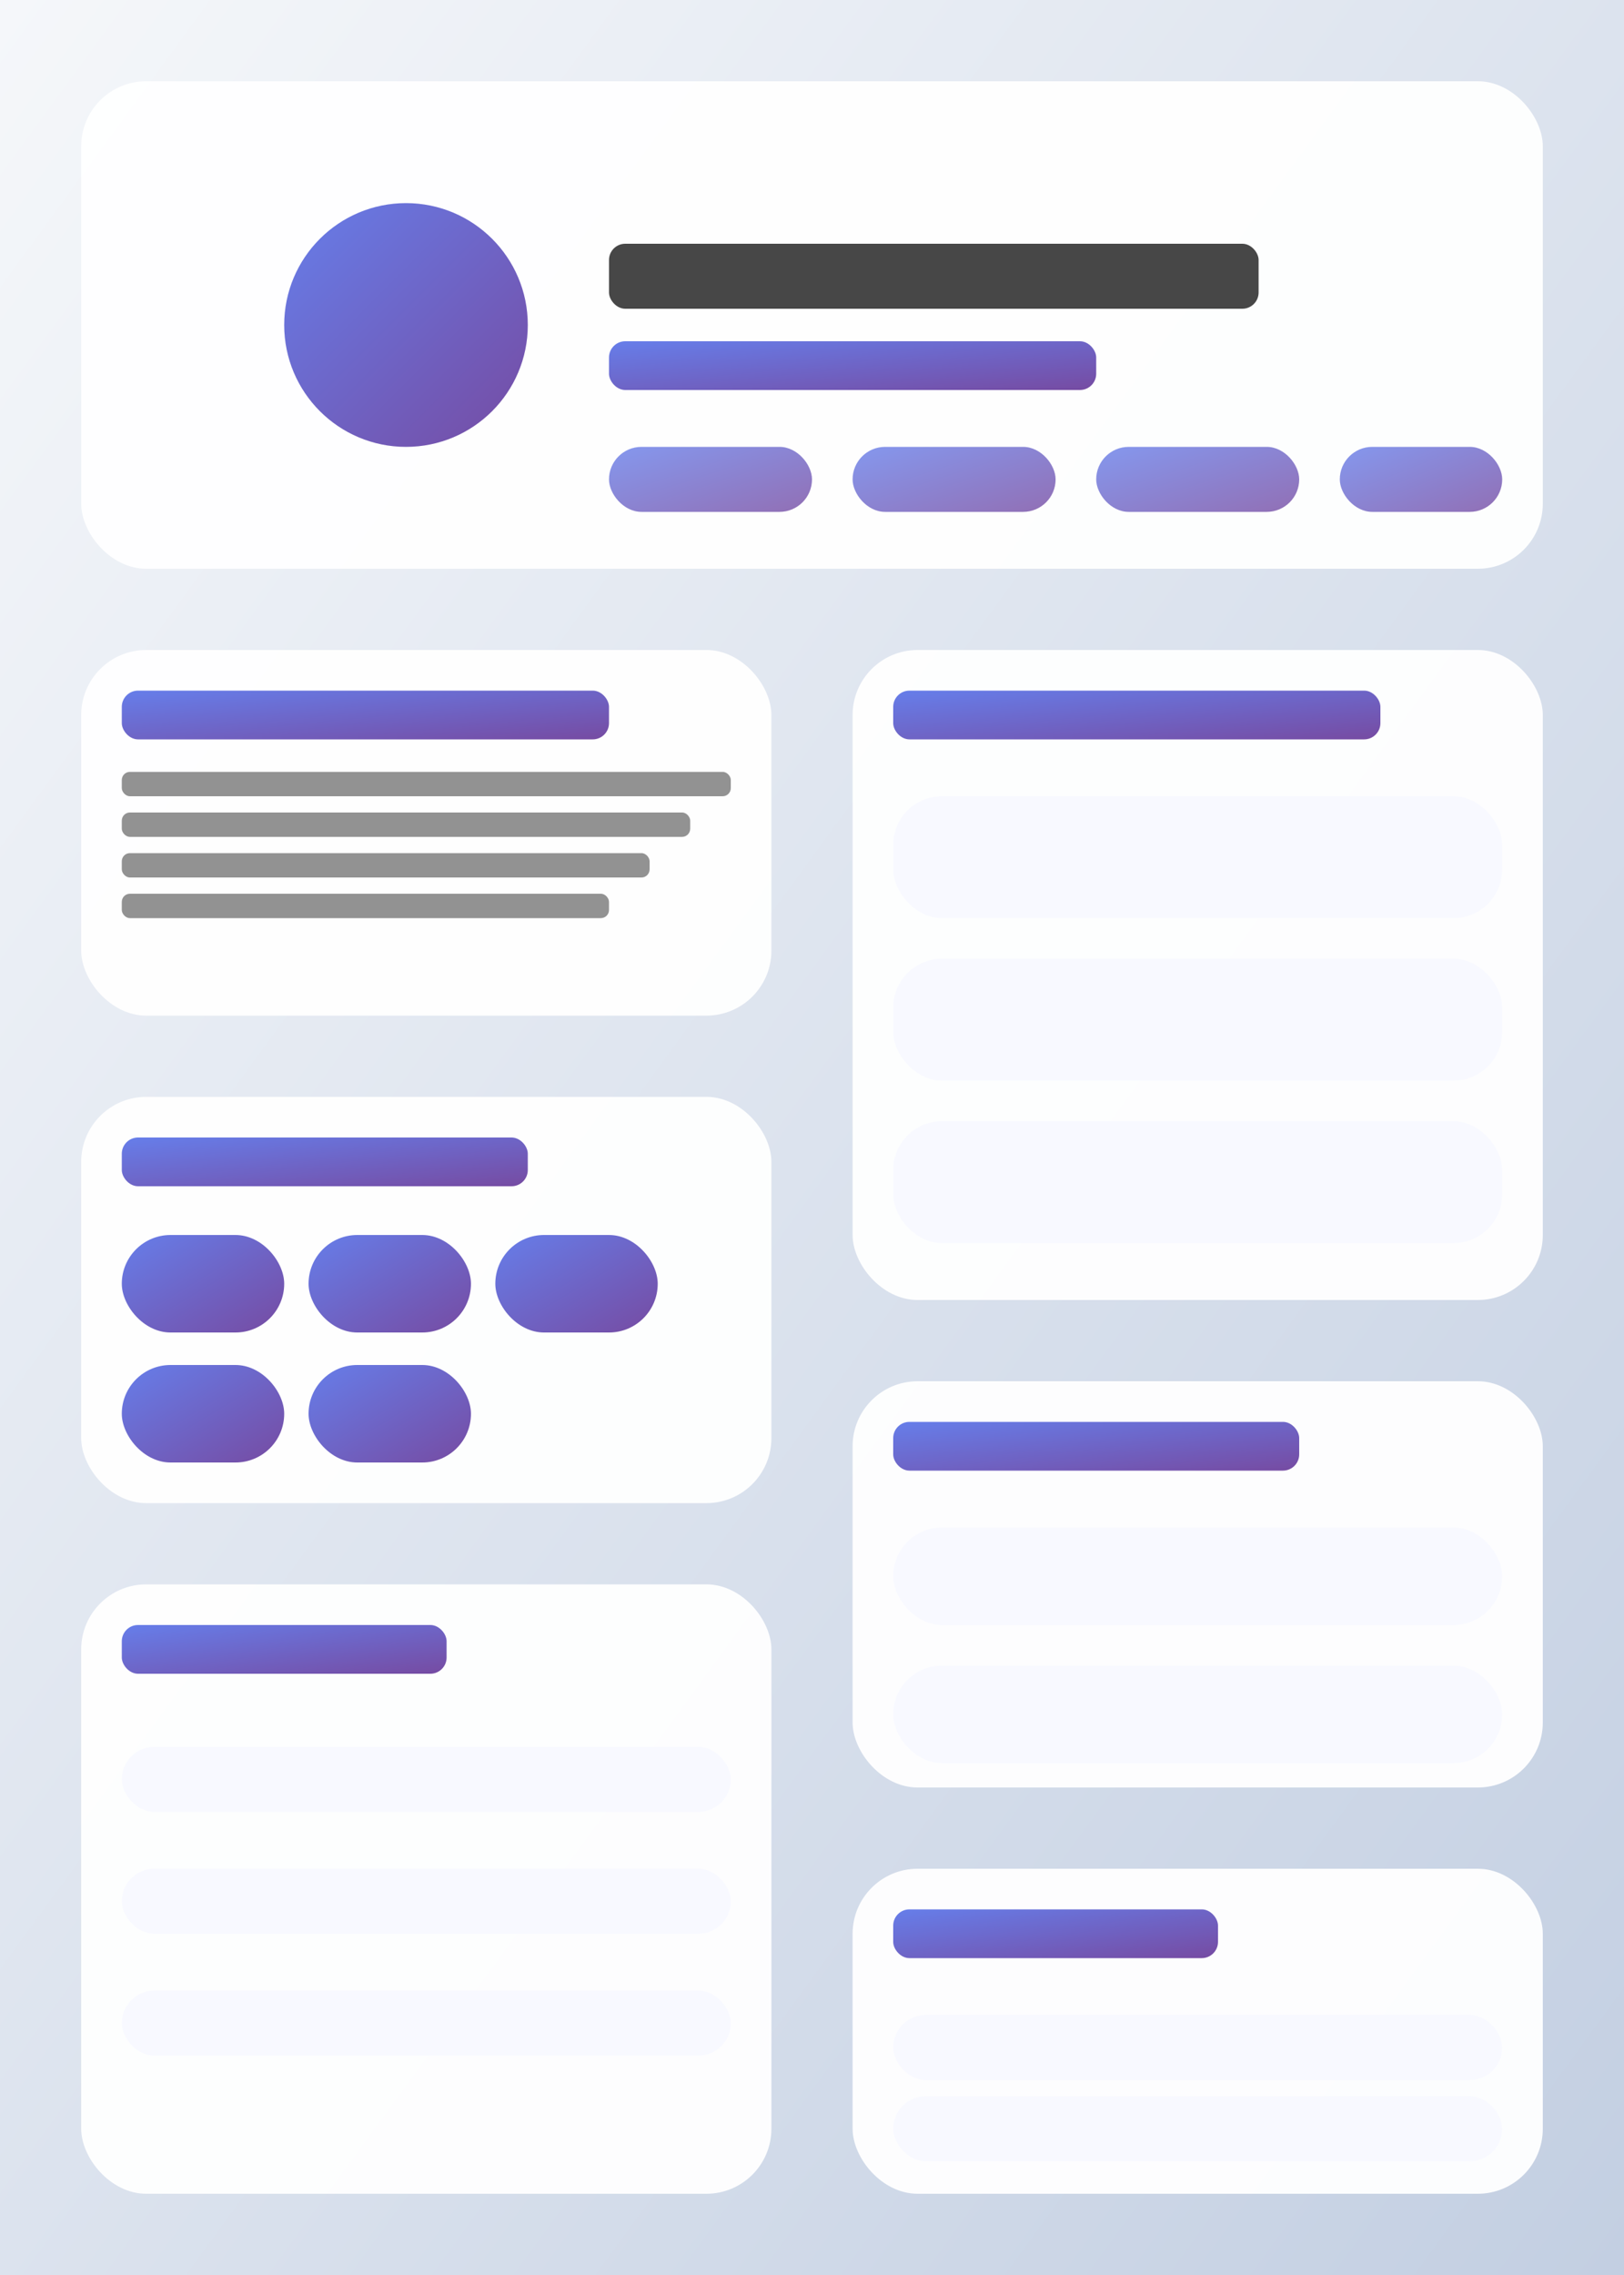 <svg viewBox="0 0 200 280" xmlns="http://www.w3.org/2000/svg">
  <rect x="0" y="0" width="200" height="280" fill="#333333" stroke="none"/>
  <defs>
    <linearGradient id="bgGrad06" x1="0%" y1="0%" x2="100%" y2="100%">
      <stop offset="0%" style="stop-color:#f5f7fa;stop-opacity:1" />
      <stop offset="100%" style="stop-color:#c3cfe2;stop-opacity:1" />
    </linearGradient>
    <linearGradient id="cardGrad06" x1="0%" y1="0%" x2="100%" y2="100%">
      <stop offset="0%" style="stop-color:#667eea;stop-opacity:1" />
      <stop offset="100%" style="stop-color:#764ba2;stop-opacity:1" />
    </linearGradient>
  </defs>
  <!-- Background -->
  <rect width="200" height="280" fill="url(#bgGrad06)"/>
  
  <!-- Header Card -->
  <rect x="10" y="10" width="180" height="60" fill="#ffffff" rx="8" opacity="0.95"/>
  <!-- Profile Photo -->
  <circle cx="50" cy="40" r="15" fill="url(#cardGrad06)"/>
  <!-- Name and Title -->
  <rect x="75" y="30" width="80" height="8" fill="#1a1a1a" opacity="0.8" rx="2"/>
  <rect x="75" y="42" width="60" height="6" fill="url(#cardGrad06)" rx="2"/>
  <!-- Contact Grid -->
  <rect x="75" y="55" width="25" height="8" fill="url(#cardGrad06)" opacity="0.8" rx="4"/>
  <rect x="105" y="55" width="25" height="8" fill="url(#cardGrad06)" opacity="0.8" rx="4"/>
  <rect x="135" y="55" width="25" height="8" fill="url(#cardGrad06)" opacity="0.8" rx="4"/>
  <rect x="165" y="55" width="20" height="8" fill="url(#cardGrad06)" opacity="0.8" rx="4"/>
  
  <!-- Left Column Cards -->
  <!-- Profile Card -->
  <rect x="10" y="80" width="85" height="45" fill="#ffffff" rx="8" opacity="0.95"/>
  <rect x="15" y="85" width="60" height="6" fill="url(#cardGrad06)" rx="2"/>
  <rect x="15" y="95" width="75" height="3" fill="#4a4a4a" opacity="0.6" rx="1"/>
  <rect x="15" y="100" width="70" height="3" fill="#4a4a4a" opacity="0.6" rx="1"/>
  <rect x="15" y="105" width="65" height="3" fill="#4a4a4a" opacity="0.6" rx="1"/>
  <rect x="15" y="110" width="60" height="3" fill="#4a4a4a" opacity="0.6" rx="1"/>
  
  <!-- Skills Card -->
  <rect x="10" y="135" width="85" height="50" fill="#ffffff" rx="8" opacity="0.95"/>
  <rect x="15" y="140" width="50" height="6" fill="url(#cardGrad06)" rx="2"/>
  <rect x="15" y="152" width="20" height="12" fill="url(#cardGrad06)" rx="6"/>
  <rect x="38" y="152" width="20" height="12" fill="url(#cardGrad06)" rx="6"/>
  <rect x="61" y="152" width="20" height="12" fill="url(#cardGrad06)" rx="6"/>
  <rect x="15" y="168" width="20" height="12" fill="url(#cardGrad06)" rx="6"/>
  <rect x="38" y="168" width="20" height="12" fill="url(#cardGrad06)" rx="6"/>
  
  <!-- Languages Card -->
  <rect x="10" y="195" width="85" height="75" fill="#ffffff" rx="8" opacity="0.95"/>
  <rect x="15" y="200" width="40" height="6" fill="url(#cardGrad06)" rx="2"/>
  <rect x="15" y="215" width="75" height="8" fill="#f8f9ff" rx="4"/>
  <rect x="15" y="230" width="75" height="8" fill="#f8f9ff" rx="4"/>
  <rect x="15" y="245" width="75" height="8" fill="#f8f9ff" rx="4"/>
  
  <!-- Right Column Cards -->
  <!-- Experience Card -->
  <rect x="105" y="80" width="85" height="80" fill="#ffffff" rx="8" opacity="0.95"/>
  <rect x="110" y="85" width="60" height="6" fill="url(#cardGrad06)" rx="2"/>
  <rect x="110" y="98" width="75" height="15" fill="#f8f9ff" rx="6"/>
  <rect x="110" y="118" width="75" height="15" fill="#f8f9ff" rx="6"/>
  <rect x="110" y="138" width="75" height="15" fill="#f8f9ff" rx="6"/>
  
  <!-- Education Card -->
  <rect x="105" y="170" width="85" height="50" fill="#ffffff" rx="8" opacity="0.95"/>
  <rect x="110" y="175" width="50" height="6" fill="url(#cardGrad06)" rx="2"/>
  <rect x="110" y="188" width="75" height="12" fill="#f8f9ff" rx="6"/>
  <rect x="110" y="205" width="75" height="12" fill="#f8f9ff" rx="6"/>
  
  <!-- Projects Card -->
  <rect x="105" y="230" width="85" height="40" fill="#ffffff" rx="8" opacity="0.95"/>
  <rect x="110" y="235" width="40" height="6" fill="url(#cardGrad06)" rx="2"/>
  <rect x="110" y="248" width="75" height="8" fill="#f8f9ff" rx="4"/>
  <rect x="110" y="258" width="75" height="8" fill="#f8f9ff" rx="4"/>
</svg>